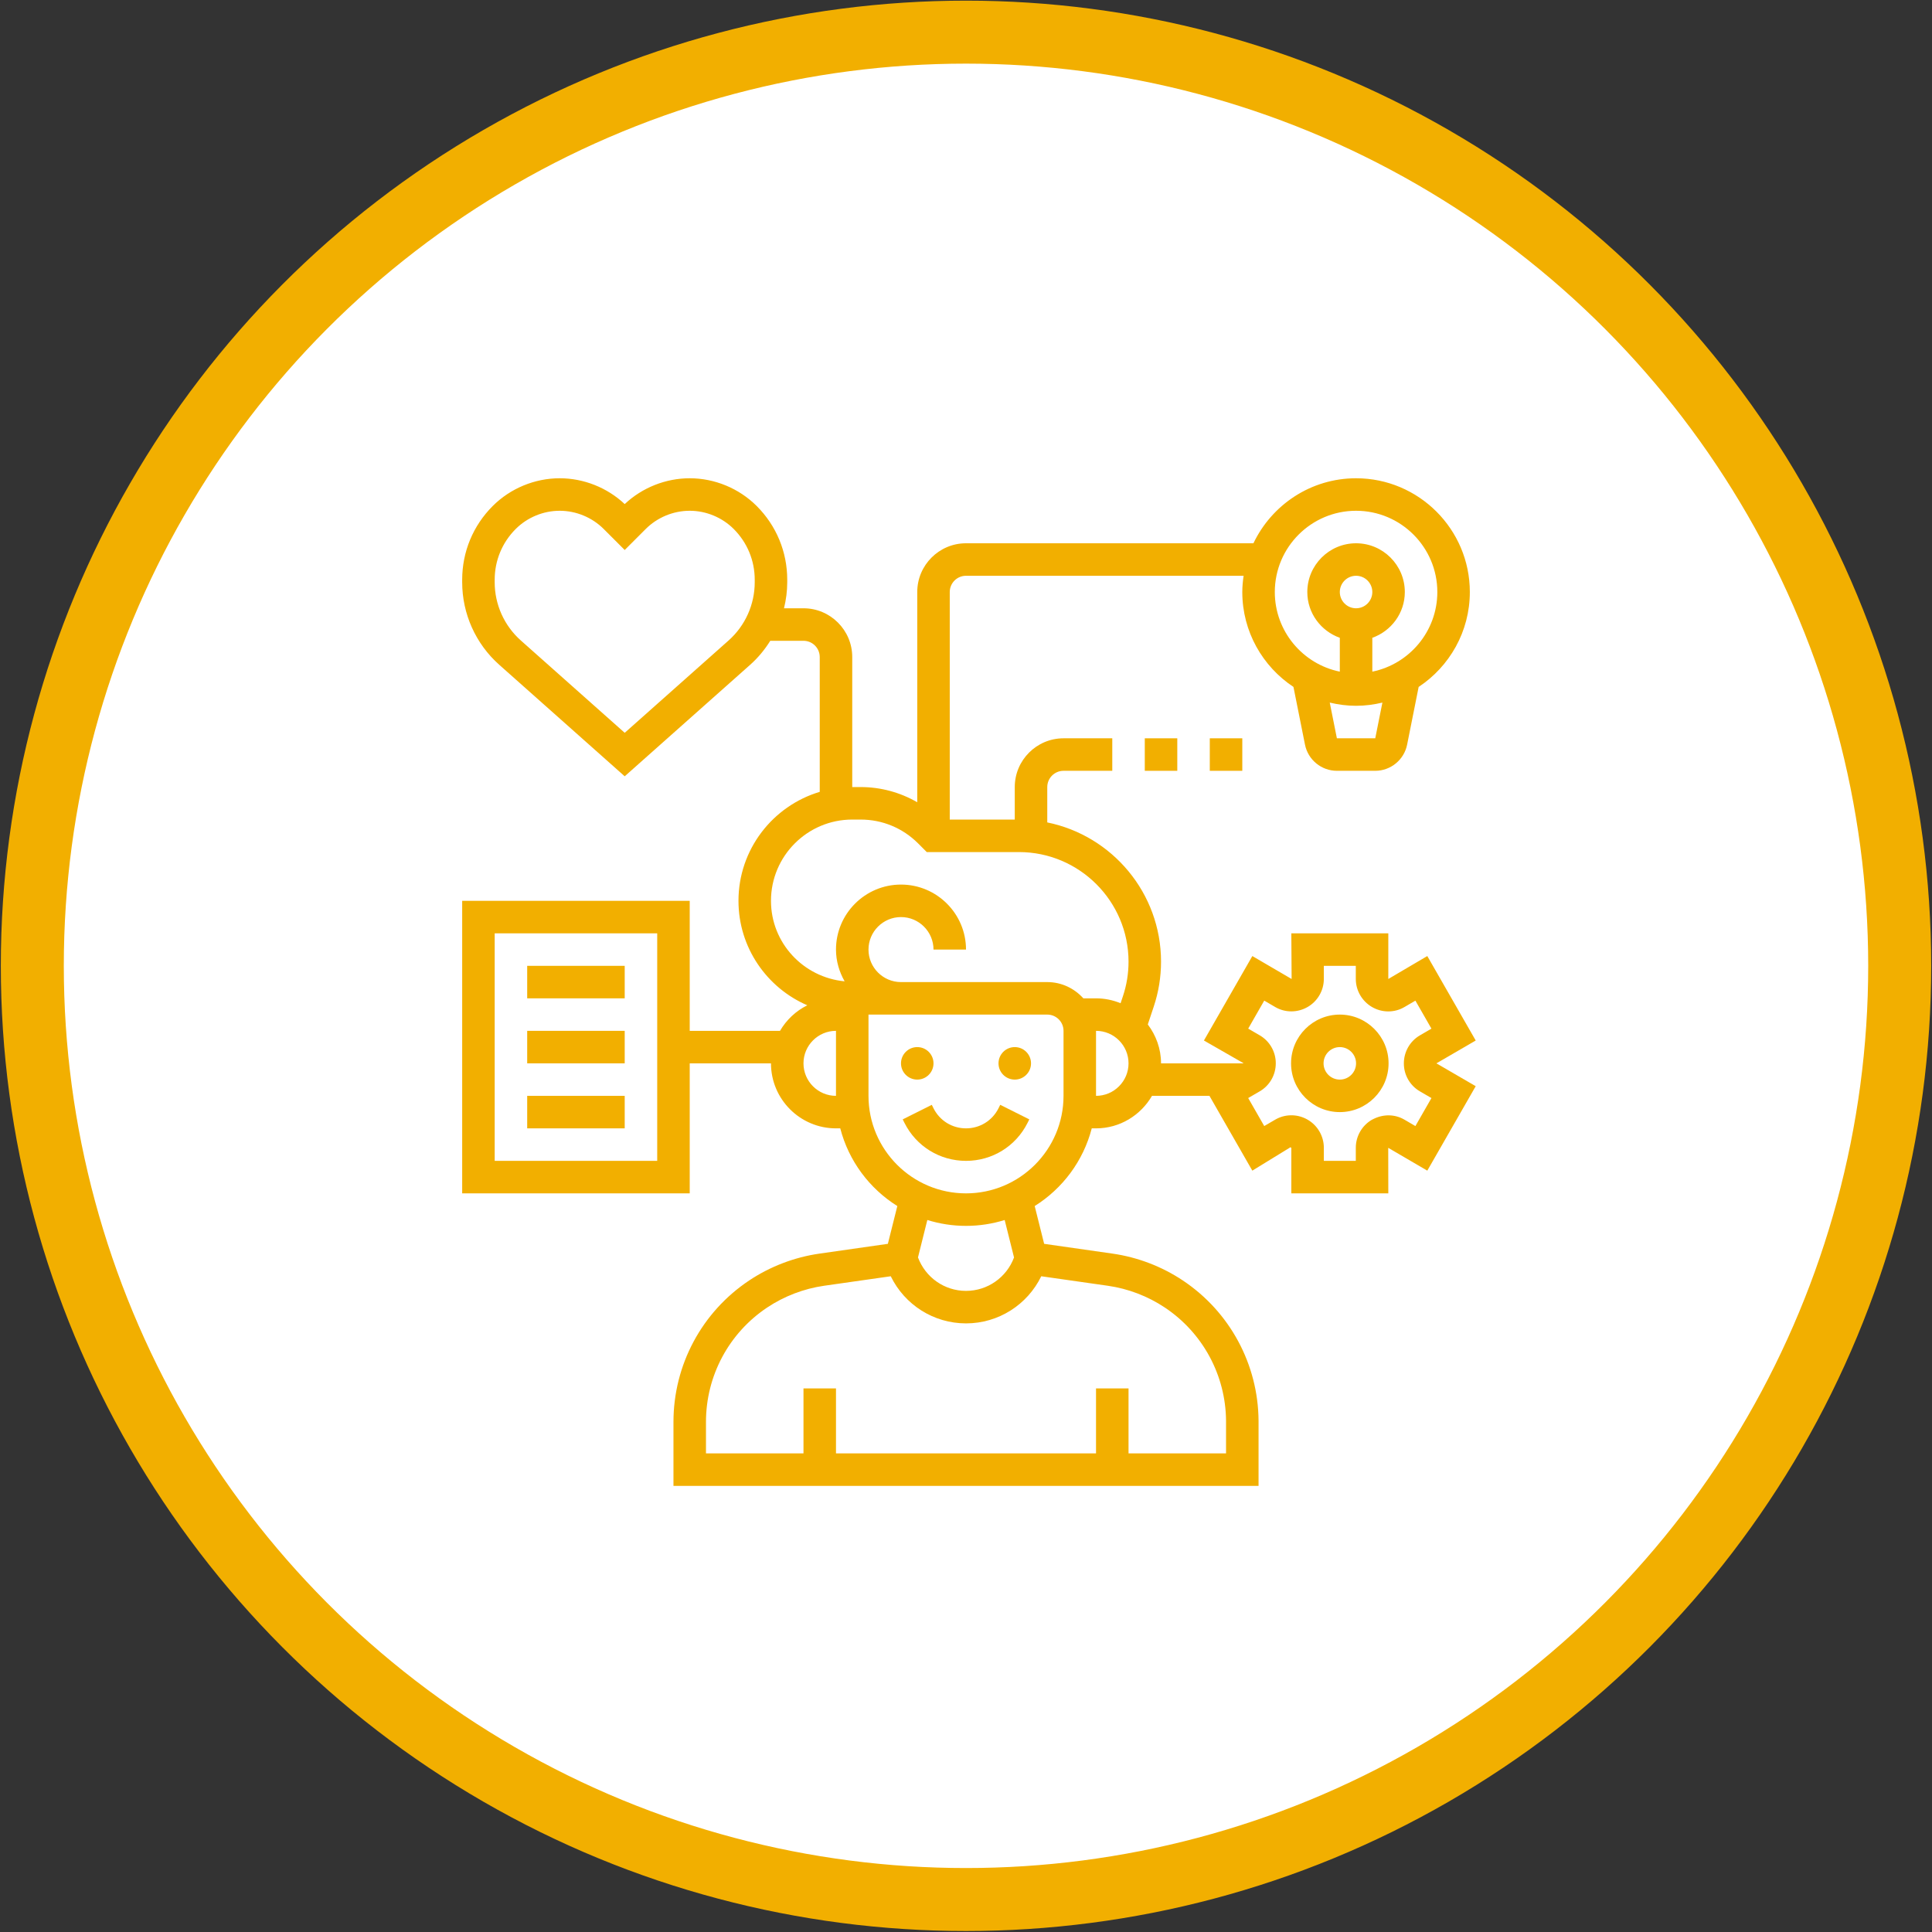 <svg width="951" height="951" viewBox="0 0 951 951" fill="none" xmlns="http://www.w3.org/2000/svg">
<rect x="0" y="0" width="951" height="951" fill="#333333" stroke="none"/>
<circle cx="475.504" cy="475.418" r="459.598" fill="white" stroke="#F2AF00" stroke-width="31"/>
<path d="M451.504 531.418C455.922 531.418 459.504 527.836 459.504 523.418C459.504 519 455.922 515.418 451.504 515.418C447.086 515.418 443.504 519 443.504 523.418C443.504 527.836 447.086 531.418 451.504 531.418Z" fill="#F2AF00"/>
<path d="M499.504 531.418C503.922 531.418 507.504 527.836 507.504 523.418C507.504 519 503.922 515.418 499.504 515.418C495.086 515.418 491.504 519 491.504 523.418C491.504 527.836 495.086 531.418 499.504 531.418Z" fill="#F2AF00"/>
<path d="M491.504 545.528C488.456 551.624 482.328 555.416 475.504 555.416C468.68 555.416 462.552 551.624 459.504 545.528L458.664 543.84L444.352 551L445.192 552.68C450.968 564.24 462.584 571.416 475.504 571.416C488.424 571.416 500.04 564.24 505.816 552.68L506.656 550.992L492.344 543.832L491.504 545.528Z" fill="#F2AF00"/>
<path d="M659.504 499.418C646.272 499.418 635.504 510.186 635.504 523.418C635.504 536.65 646.272 547.418 659.504 547.418C672.736 547.418 683.504 536.65 683.504 523.418C683.504 510.186 672.736 499.418 659.504 499.418ZM659.504 531.418C655.088 531.418 651.504 527.826 651.504 523.418C651.504 519.01 655.088 515.418 659.504 515.418C663.92 515.418 667.504 519.01 667.504 523.418C667.504 527.826 663.92 531.418 659.504 531.418Z" fill="#F2AF00"/>
<path d="M726.4 512.178L702.568 470.602L683.376 481.89V459.418H635.64L635.784 481.898L616.448 470.602L592.616 512.178L612.088 523.338L611.944 523.418H571.504C571.504 516.21 569.024 509.626 564.992 504.274L567.912 495.49C570.296 488.354 571.504 480.914 571.504 473.37C571.504 439.578 547.416 411.306 515.504 404.826V387.418C515.504 383.01 519.088 379.418 523.504 379.418H547.504V363.418H523.504C510.272 363.418 499.504 374.186 499.504 387.418V403.418H467.504V291.418C467.504 287.01 471.088 283.418 475.504 283.418H612.144C611.768 286.042 611.504 288.698 611.504 291.418C611.504 310.914 621.536 328.098 636.688 338.13L642.368 366.562C643.864 374.01 650.464 379.418 658.056 379.418H676.944C684.536 379.418 691.136 374.01 692.632 366.554L698.312 338.13C713.472 328.098 723.504 310.914 723.504 291.418C723.504 260.538 698.376 235.418 667.504 235.418C645.224 235.418 626 248.53 616.984 267.418H475.504C462.272 267.418 451.504 278.186 451.504 291.418V394.898C443.104 390.05 433.576 387.418 423.624 387.418H419.504V323.418C419.504 310.186 408.736 299.418 395.504 299.418H385.912C386.928 295.258 387.504 290.97 387.504 286.61V285.362C387.504 271.658 382.168 258.77 372.472 249.074C363.792 240.394 351.776 235.418 339.504 235.418C327.68 235.418 316.096 240.034 307.504 248.13C298.912 240.034 287.328 235.418 275.504 235.418C263.232 235.418 251.216 240.394 242.536 249.074C232.84 258.762 227.504 271.65 227.504 285.362V286.61C227.504 302.122 234.152 316.93 245.744 327.226L307.504 382.122L369.264 327.226C373.16 323.762 376.448 319.762 379.16 315.418H395.504C399.92 315.418 403.504 319.01 403.504 323.418V389.778C380.408 396.682 363.504 418.106 363.504 443.418C363.504 466.442 377.48 486.25 397.384 494.842C391.752 497.634 387.104 502.002 383.952 507.418H339.504V443.418H227.504V587.418H339.504V523.418H379.504C379.504 541.066 393.856 555.418 411.504 555.418H413.608C417.76 571.474 427.976 585.074 441.696 593.658L437.04 612.258L403.368 617.074C391.064 618.834 379.104 623.41 368.776 630.29C345.44 645.842 331.504 671.882 331.504 699.93V731.418H619.504V699.362C619.32 671.546 605.376 645.722 582.232 630.29C571.904 623.402 559.944 618.834 547.64 617.074L513.968 612.258L509.312 593.658C523.032 585.074 533.24 571.474 537.4 555.418H539.504C551.296 555.418 561.504 548.938 567.056 539.418H595.336L616.44 576.234L635.2 564.722L635.64 565.01V587.418H683.376L683.336 565.002L702.568 576.234L726.4 534.658L707.056 523.418L726.4 512.178ZM676.952 363.418H658.064L654.552 345.842C658.712 346.834 663.04 347.418 667.504 347.418C671.968 347.418 676.296 346.834 680.464 345.842L676.952 363.418ZM659.504 291.418C659.504 287.01 663.088 283.418 667.504 283.418C671.92 283.418 675.504 287.01 675.504 291.418C675.504 295.826 671.92 299.418 667.504 299.418C663.088 299.418 659.504 295.826 659.504 291.418ZM667.504 251.418C689.56 251.418 707.504 269.362 707.504 291.418C707.504 310.73 693.736 326.89 675.504 330.61V313.946C684.792 310.634 691.504 301.834 691.504 291.418C691.504 278.186 680.736 267.418 667.504 267.418C654.272 267.418 643.504 278.186 643.504 291.418C643.504 301.834 650.216 310.634 659.504 313.946V330.61C641.272 326.89 627.504 310.738 627.504 291.418C627.504 269.362 645.448 251.418 667.504 251.418V251.418ZM371.504 286.61C371.504 297.554 366.816 307.994 358.64 315.266L307.504 360.714L256.368 315.258C248.192 307.994 243.504 297.554 243.504 286.61V285.362C243.504 275.93 247.176 267.058 253.848 260.386C259.552 254.69 267.44 251.418 275.504 251.418C283.568 251.418 291.456 254.69 297.16 260.386L307.504 270.73L317.848 260.386C323.552 254.69 331.44 251.418 339.504 251.418C347.568 251.418 355.456 254.69 361.16 260.386C367.832 267.058 371.504 275.922 371.504 285.362V286.61ZM323.504 571.418H243.504V459.418H323.504V571.418ZM379.504 443.418C379.504 421.362 397.448 403.418 419.504 403.418H423.624C434.304 403.418 444.352 407.578 451.904 415.13L456.184 419.418H501.56C531.304 419.418 555.504 443.618 555.504 473.37C555.504 479.186 554.576 484.922 552.728 490.426L551.592 493.826C547.864 492.298 543.784 491.418 539.504 491.418H533.264C528.872 486.546 522.568 483.418 515.504 483.418H443.504C434.68 483.418 427.504 476.242 427.504 467.418C427.504 458.594 434.68 451.418 443.504 451.418C452.328 451.418 459.504 458.594 459.504 467.418H475.504C475.504 449.77 461.152 435.418 443.504 435.418C425.856 435.418 411.504 449.77 411.504 467.418C411.504 473.122 413.128 478.394 415.752 483.042C395.472 481.114 379.504 464.186 379.504 443.418V443.418ZM395.504 523.418C395.504 514.594 402.68 507.418 411.504 507.418V539.418C402.68 539.418 395.504 532.242 395.504 523.418ZM573.352 643.602C592.08 656.082 603.344 676.97 603.504 699.418V715.418H555.504V683.418H539.504V715.418H411.504V683.418H395.504V715.418H347.504V699.93C347.504 677.242 358.776 656.178 377.656 643.594C386.008 638.026 395.688 634.322 405.64 632.898L438.464 628.218C445.312 642.266 459.552 651.418 475.504 651.418C491.464 651.418 505.704 642.258 512.544 628.218L545.368 632.906C555.328 634.33 565.008 638.034 573.352 643.602ZM499.144 618.97C495.448 628.826 486.096 635.418 475.504 635.418C464.912 635.418 455.568 628.834 451.864 618.954L456.464 600.522C462.48 602.402 468.88 603.418 475.504 603.418C482.128 603.418 488.528 602.402 494.536 600.53L499.144 618.97ZM523.504 539.418C523.504 565.89 501.976 587.418 475.504 587.418C449.032 587.418 427.504 565.89 427.504 539.418V499.418H515.504C519.92 499.418 523.504 503.01 523.504 507.418V539.418ZM539.504 539.418V507.418C548.328 507.418 555.504 514.594 555.504 523.418C555.504 532.242 548.328 539.418 539.504 539.418ZM698.888 537.178L704.608 540.506L696.712 554.29L691.304 551.13C686.784 548.49 681.256 548.29 676.24 550.714L675.256 551.21C670.392 554.05 667.376 559.322 667.376 564.954V571.418H651.64V564.946C651.64 559.314 648.624 554.05 643.76 551.202L643.072 550.818C638.24 548.274 632.416 548.378 627.72 551.122L622.304 554.282L614.408 540.498L620.128 537.17C624.984 534.338 628 529.082 627.984 523.378C628 517.738 624.984 512.482 620.128 509.65L614.408 506.322L622.304 492.538L627.712 495.698C632.616 498.57 638.752 498.554 643.752 495.626C648.616 492.786 651.64 487.514 651.64 481.882V475.418H667.376V481.89C667.376 487.53 670.4 492.794 675.328 495.674C680.28 498.57 686.408 498.586 691.296 495.714L696.712 492.554L704.608 506.338L698.888 509.666C694.032 512.498 691.016 517.754 691.032 523.458C691.008 529.082 694.024 534.346 698.888 537.178V537.178Z" fill="#F2AF00"/>
<path d="M595.504 363.418H611.504V379.418H595.504V363.418Z" fill="#F2AF00"/>
<path d="M563.504 363.418H579.504V379.418H563.504V363.418Z" fill="#F2AF00"/>
<path d="M259.504 475.418H307.504V491.418H259.504V475.418Z" fill="#F2AF00"/>
<path d="M259.504 507.418H307.504V523.418H259.504V507.418Z" fill="#F2AF00"/>
<path d="M259.504 539.418H307.504V555.418H259.504V539.418Z" fill="#F2AF00"/>
</svg>

